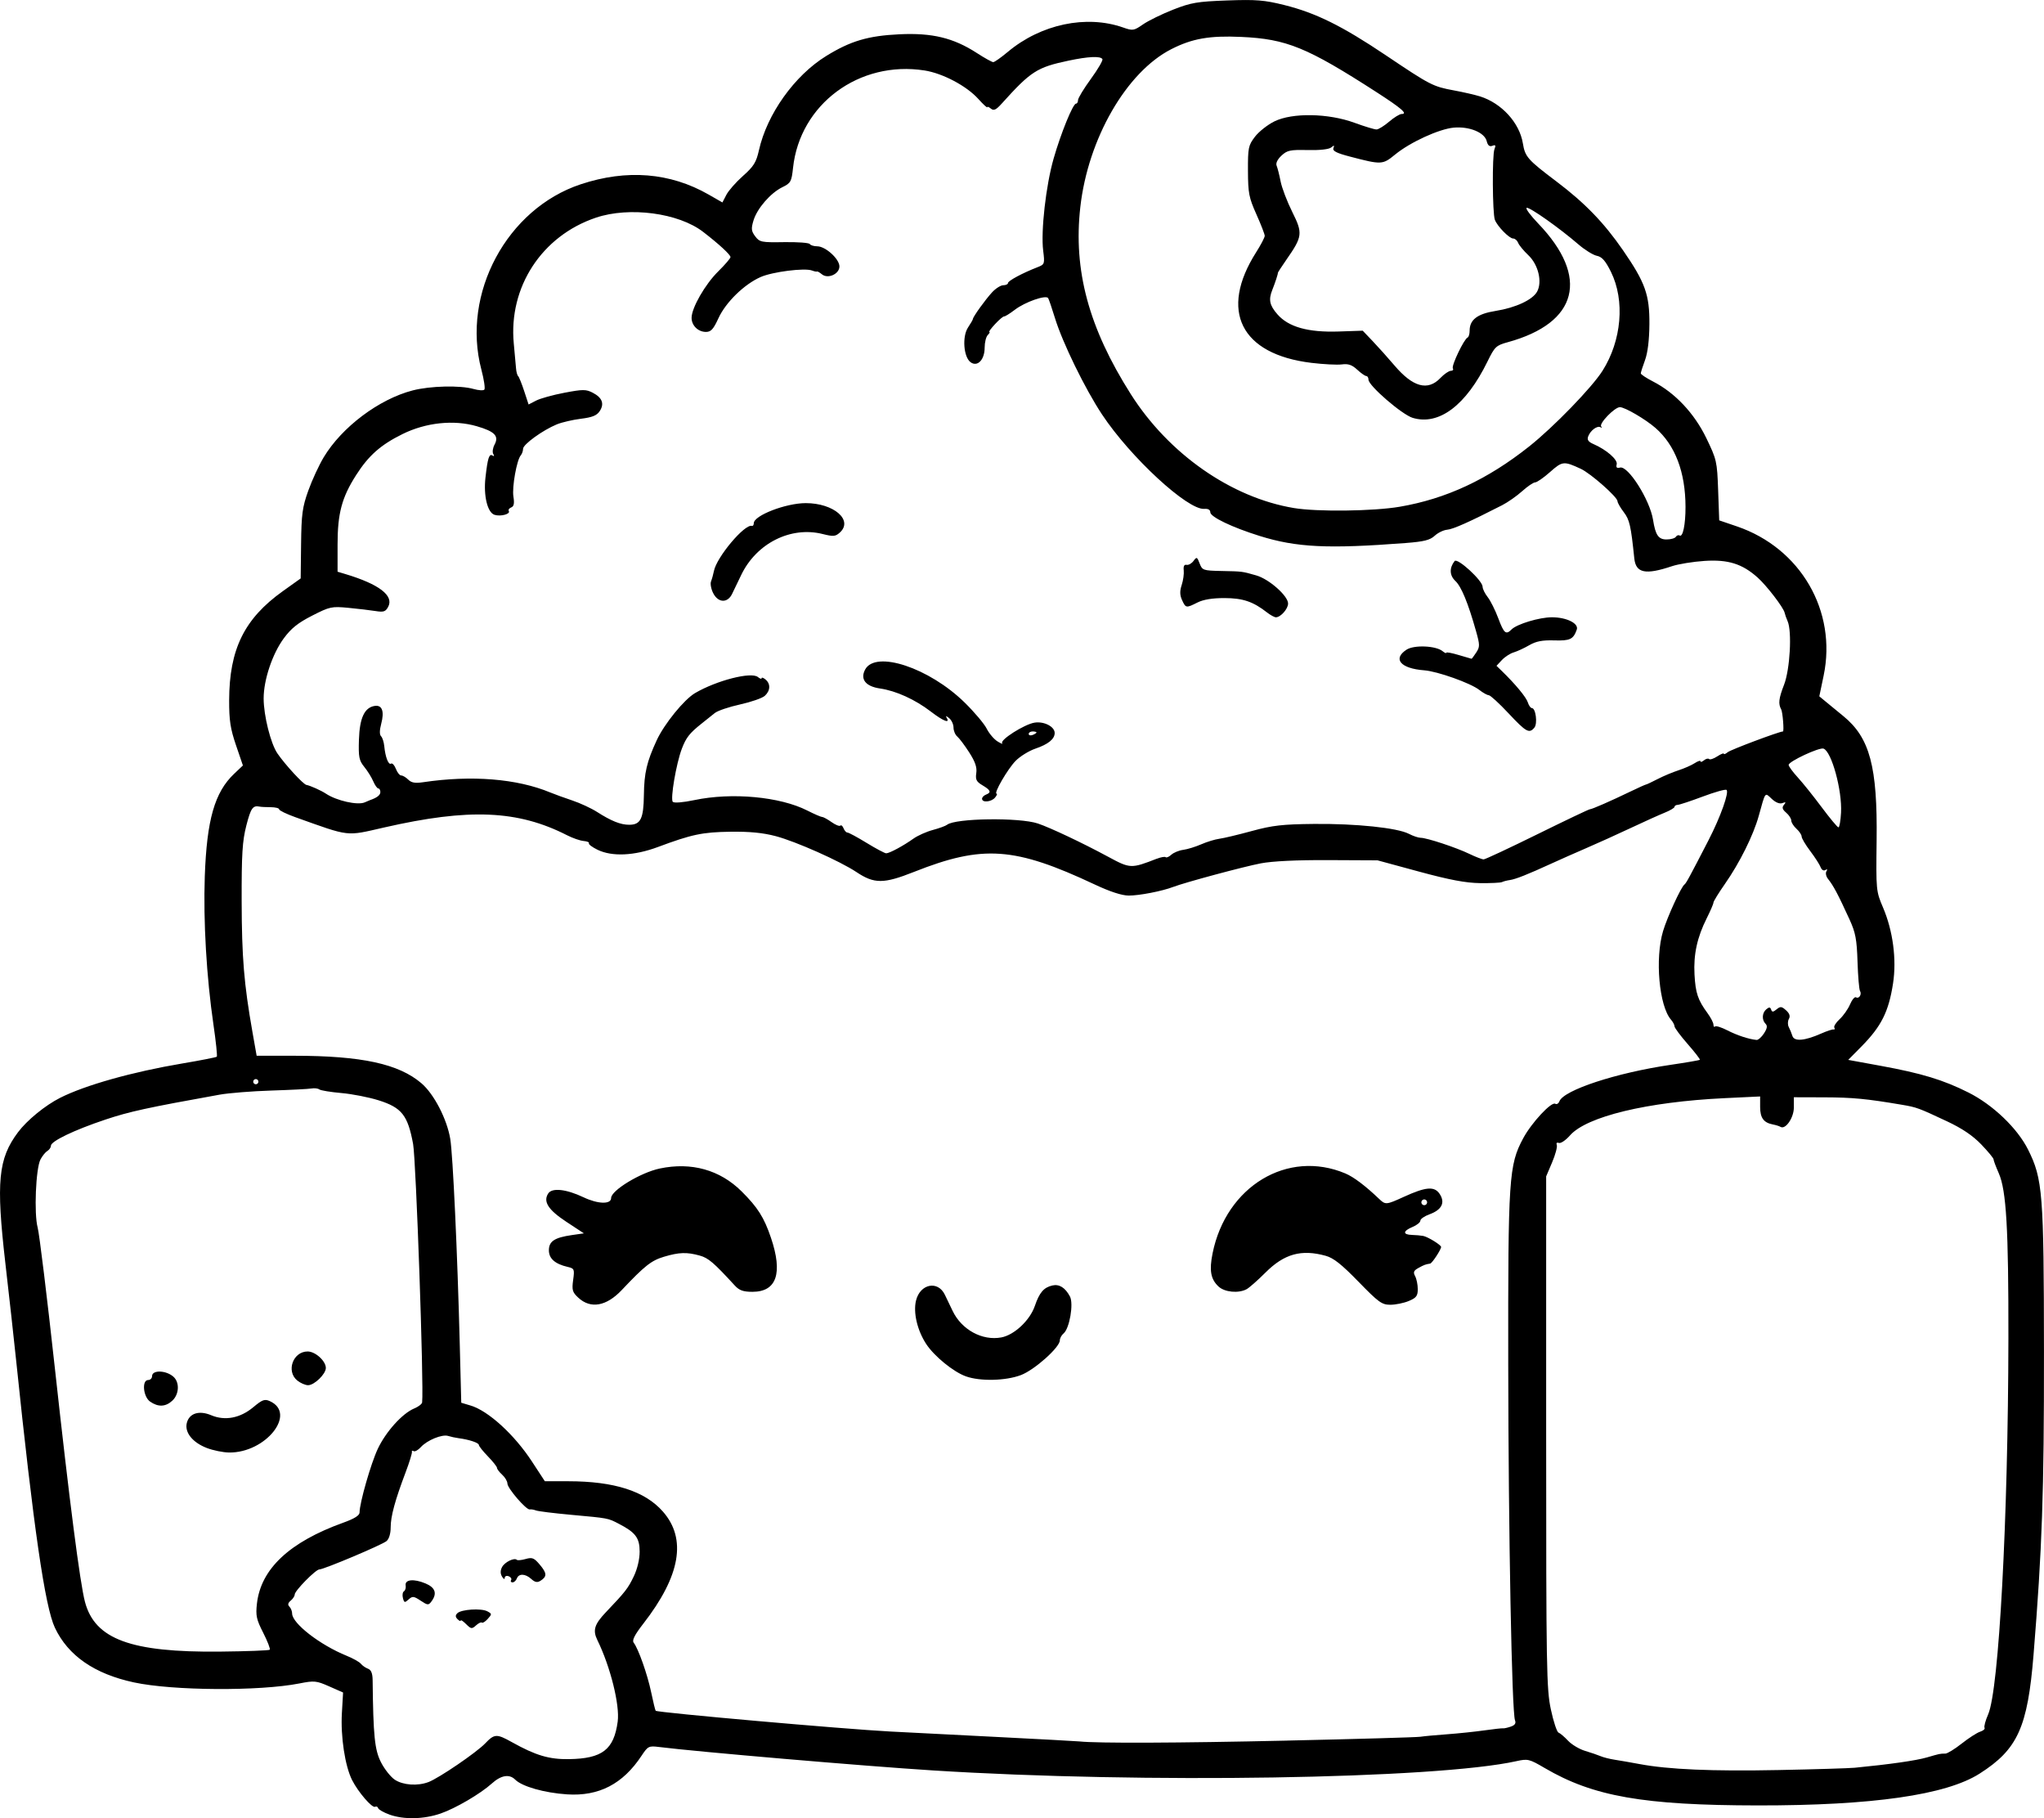 <?xml version="1.0" encoding="UTF-8" standalone="no"?>
<!-- Created with Inkscape (http://www.inkscape.org/) -->

<svg
   width="208.513mm"
   height="185.426mm"
   viewBox="0 0 208.513 185.426"
   version="1.1"
   id="svg5"
   xml:space="preserve"
   xmlns="http://www.w3.org/2000/svg"
   xmlns:svg="http://www.w3.org/2000/svg"><defs
     id="defs2" /><g
     id="layer1"
     transform="translate(6.692,-77.797)"><path
       style="fill:#000000;stroke-width:0.265"
       d="m 33.033,262.855 c -0.58,-0.207 -1.097,-0.5 -1.147,-0.651 -0.051,-0.152 -0.189,-0.216 -0.307,-0.143 -0.288,0.178 -1.729,-1.488 -2.351,-2.717 -0.724,-1.431 -1.183,-4.439 -1.043,-6.843 l 0.121,-2.093 -1.411,-0.623 c -1.316,-0.581 -1.521,-0.601 -3.05,-0.3 -4.076,0.802 -12.913,0.745 -16.876,-0.108 -4.028,-0.867 -6.712,-2.724 -8.06,-5.574 -1.014,-2.143 -2.182,-10.206 -3.967,-27.38 -0.219,-2.11 -0.708,-6.515 -1.086,-9.79 -0.959,-8.312 -0.733,-10.666 1.287,-13.361 0.917,-1.224 2.764,-2.735 4.286,-3.506 2.56,-1.297 7.375,-2.651 12.484,-3.512 1.865,-0.314 3.445,-0.624 3.511,-0.689 0.066,-0.065 -0.087,-1.537 -0.341,-3.271 -0.709,-4.853 -1.043,-10.563 -0.884,-15.111 0.202,-5.78 1.006,-8.589 2.997,-10.474 l 0.892,-0.845 -0.705,-2.065 c -0.573,-1.678 -0.704,-2.537 -0.699,-4.579 0.014,-5.208 1.547,-8.327 5.472,-11.129 l 1.825,-1.303 0.041,-3.507 c 0.036,-3.053 0.131,-3.759 0.736,-5.448 0.382,-1.067 1.09,-2.598 1.573,-3.402 1.851,-3.079 5.635,-5.923 9.07,-6.815 1.789,-0.465 4.859,-0.538 6.219,-0.148 0.502,0.144 0.996,0.174 1.098,0.066 0.101,-0.108 -0.036,-1.029 -0.305,-2.048 -2.043,-7.741 2.608,-16.404 10.146,-18.898 4.69,-1.552 9.111,-1.195 13.037,1.051 l 1.407,0.805 0.403,-0.779 c 0.222,-0.429 0.986,-1.297 1.699,-1.93 1.089,-0.967 1.349,-1.384 1.622,-2.606 0.827,-3.7 3.628,-7.625 6.867,-9.624 2.479,-1.53 4.263,-2.059 7.469,-2.212 3.331,-0.16 5.506,0.365 7.886,1.905 0.795,0.515 1.553,0.936 1.683,0.936 0.13,0 0.8,-0.472 1.489,-1.049 3.373,-2.824 8.005,-3.801 11.765,-2.482 0.982,0.345 1.091,0.328 2.025,-0.32 0.543,-0.376 1.922,-1.051 3.063,-1.5 1.84,-0.722 2.467,-0.829 5.52,-0.94 2.955,-0.107 3.783,-0.041 5.821,0.466 3.216,0.8 5.902,2.128 10.362,5.124 4.56,3.063 4.803,3.188 6.963,3.587 0.946,0.174 2.137,0.448 2.646,0.607 2.2,0.688 4.029,2.689 4.372,4.782 0.227,1.386 0.476,1.669 3.433,3.901 2.893,2.184 4.847,4.203 6.781,7.006 2.27,3.29 2.718,4.545 2.695,7.541 -0.013,1.622 -0.172,2.924 -0.448,3.671 -0.236,0.637 -0.429,1.243 -0.429,1.347 0,0.104 0.56,0.476 1.244,0.827 2.24,1.147 4.211,3.238 5.436,5.768 1.061,2.192 1.105,2.387 1.21,5.335 l 0.109,3.061 1.805,0.615 c 6.49,2.209 10.225,8.635 8.847,15.221 l -0.441,2.11 0.647,0.535 c 0.356,0.294 1.171,0.964 1.811,1.487 2.695,2.203 3.482,5.148 3.388,12.674 -0.064,5.09 -0.055,5.182 0.654,6.843 1.016,2.381 1.4,5.304 1.019,7.755 -0.447,2.877 -1.194,4.365 -3.217,6.414 l -1.353,1.37 3.279,0.599 c 4.22,0.771 6.419,1.439 8.989,2.73 2.495,1.253 4.987,3.638 6.077,5.815 1.498,2.992 1.611,4.43 1.624,20.596 0.011,14.431 -0.183,20.074 -1.063,30.922 -0.602,7.418 -1.619,9.656 -5.51,12.133 -3.419,2.176 -10.935,3.252 -22.618,3.239 -11.667,-0.014 -16.788,-0.912 -21.737,-3.813 -1.573,-0.922 -1.727,-0.96 -2.877,-0.704 -8.209,1.826 -38.121,2.301 -59.555,0.946 -7.003,-0.443 -23.994,-1.897 -27.938,-2.391 -1.024,-0.128 -1.12,-0.079 -1.767,0.898 -1.908,2.884 -4.352,4.149 -7.602,3.935 -2.31,-0.152 -4.581,-0.798 -5.287,-1.503 -0.596,-0.596 -1.44,-0.455 -2.386,0.399 -1.159,1.046 -3.697,2.532 -5.221,3.057 -1.729,0.595 -3.744,0.637 -5.226,0.109 z m 3.984,-3.312 c 1.071,-0.407 4.899,-3.016 5.785,-3.943 0.945,-0.988 1.17,-0.998 2.733,-0.125 2.416,1.349 3.791,1.758 5.808,1.728 3.402,-0.051 4.589,-0.962 4.977,-3.824 0.23,-1.695 -0.747,-5.614 -2.075,-8.322 -0.488,-0.996 -0.3,-1.607 0.872,-2.837 1.993,-2.091 2.262,-2.438 2.848,-3.664 0.362,-0.756 0.595,-1.743 0.595,-2.514 0,-1.399 -0.417,-1.958 -2.117,-2.838 -1.138,-0.589 -1.021,-0.567 -4.895,-0.921 -1.746,-0.159 -3.354,-0.359 -3.572,-0.444 -0.218,-0.085 -0.5,-0.13 -0.626,-0.102 -0.346,0.079 -2.276,-2.155 -2.28,-2.639 -0.002,-0.232 -0.242,-0.638 -0.533,-0.901 -0.291,-0.263 -0.529,-0.577 -0.529,-0.698 0,-0.12 -0.417,-0.648 -0.926,-1.172 -0.509,-0.524 -0.926,-1.05 -0.926,-1.167 0,-0.218 -0.983,-0.547 -2.049,-0.686 -0.327,-0.043 -0.814,-0.147 -1.082,-0.232 -0.616,-0.196 -2.15,0.435 -2.796,1.149 -0.271,0.3 -0.599,0.479 -0.729,0.399 -0.13,-0.08 -0.207,-0.048 -0.171,0.072 0.035,0.12 -0.251,1.052 -0.636,2.07 -1.091,2.885 -1.532,4.507 -1.532,5.64 0,0.633 -0.166,1.18 -0.424,1.394 -0.471,0.391 -6.393,2.888 -6.849,2.888 -0.373,0 -2.516,2.178 -2.516,2.557 0,0.159 -0.184,0.441 -0.408,0.627 -0.283,0.235 -0.324,0.423 -0.132,0.614 0.152,0.152 0.276,0.467 0.276,0.7 0,1.003 2.841,3.205 5.556,4.306 0.655,0.266 1.31,0.633 1.455,0.816 0.146,0.183 0.473,0.411 0.728,0.507 0.326,0.122 0.466,0.471 0.474,1.174 0.063,5.677 0.208,7.103 0.851,8.366 0.358,0.704 0.996,1.507 1.416,1.784 0.842,0.555 2.322,0.657 3.429,0.236 z m 3.839,-16.111 c -0.303,-0.303 -0.551,-0.467 -0.551,-0.365 0,0.102 -0.143,0.042 -0.318,-0.132 -0.233,-0.233 -0.239,-0.396 -0.023,-0.612 0.398,-0.398 2.438,-0.528 3.059,-0.196 0.477,0.255 0.478,0.292 0.039,0.777 -0.254,0.28 -0.522,0.449 -0.596,0.375 -0.074,-0.074 -0.343,0.054 -0.597,0.284 -0.425,0.384 -0.508,0.373 -1.014,-0.132 z m -4.642,-2.394 c -0.701,-0.462 -0.831,-0.475 -1.223,-0.12 -0.394,0.357 -0.453,0.342 -0.58,-0.142 -0.078,-0.297 -0.03,-0.608 0.106,-0.692 0.136,-0.084 0.214,-0.352 0.174,-0.596 -0.1,-0.607 0.83,-0.702 2.016,-0.207 1.011,0.422 1.216,1.027 0.622,1.829 -0.308,0.416 -0.384,0.411 -1.115,-0.071 z m 9.234,-2.098 c 0.081,-0.13 -0.032,-0.305 -0.249,-0.389 -0.217,-0.083 -0.399,-0.007 -0.403,0.171 -0.004,0.177 -0.129,0.116 -0.276,-0.137 -0.182,-0.312 -0.179,-0.625 0.008,-0.974 0.273,-0.51 1.252,-0.986 1.507,-0.731 0.073,0.073 0.478,0.033 0.9,-0.088 0.665,-0.191 0.858,-0.113 1.446,0.587 0.729,0.866 0.742,1.207 0.061,1.636 -0.32,0.202 -0.561,0.156 -0.931,-0.18 -0.616,-0.558 -1.277,-0.582 -1.479,-0.055 -0.084,0.218 -0.282,0.397 -0.441,0.397 -0.159,0 -0.223,-0.107 -0.142,-0.237 z M 182.52,258.081 c 3.544,-0.344 6.246,-0.73 7.346,-1.049 1.368,-0.397 1.344,-0.392 1.891,-0.392 0.205,0 0.956,-0.461 1.669,-1.024 0.713,-0.563 1.559,-1.108 1.88,-1.21 0.321,-0.102 0.523,-0.283 0.45,-0.402 -0.074,-0.119 0.093,-0.736 0.37,-1.37 1.099,-2.514 2.037,-19.926 2.064,-38.327 0.017,-11.19 -0.212,-15.116 -0.983,-16.857 -0.292,-0.661 -0.531,-1.298 -0.531,-1.417 0,-0.118 -0.566,-0.803 -1.257,-1.522 -0.869,-0.903 -1.951,-1.633 -3.506,-2.362 -2.917,-1.369 -3.068,-1.424 -4.63,-1.689 -3.567,-0.605 -5.005,-0.742 -7.871,-0.75 l -3.109,-0.009 v 1.048 c 0,1.048 -0.855,2.284 -1.362,1.971 -0.123,-0.076 -0.474,-0.186 -0.781,-0.245 -0.94,-0.181 -1.297,-0.673 -1.297,-1.788 v -1.067 l -3.638,0.174 c -7.883,0.378 -14.065,1.869 -15.762,3.802 -0.432,0.493 -0.941,0.836 -1.131,0.763 -0.203,-0.078 -0.291,0.008 -0.213,0.21 0.072,0.188 -0.142,0.986 -0.476,1.772 l -0.608,1.43 v 26.061 c 0,24.222 0.034,26.22 0.482,28.31 0.265,1.237 0.615,2.296 0.778,2.354 0.163,0.058 0.6,0.43 0.973,0.827 0.372,0.397 1.153,0.864 1.736,1.038 0.582,0.174 1.296,0.417 1.587,0.541 0.291,0.124 0.946,0.289 1.455,0.366 0.509,0.078 1.64,0.275 2.514,0.438 2.96,0.554 7.388,0.745 14.155,0.611 3.711,-0.073 7.223,-0.18 7.805,-0.236 z m -57.944,-2.769 c 7.131,-0.158 13.262,-0.334 13.626,-0.391 0.364,-0.057 1.59,-0.171 2.725,-0.253 1.135,-0.083 2.85,-0.262 3.812,-0.398 0.962,-0.136 1.819,-0.23 1.905,-0.209 0.086,0.021 0.433,-0.056 0.771,-0.17 0.432,-0.147 0.564,-0.339 0.443,-0.648 -0.325,-0.833 -0.671,-19.01 -0.691,-36.29 -0.022,-19.06 0.063,-20.34 1.527,-23.069 0.849,-1.582 2.877,-3.761 3.272,-3.517 0.144,0.089 0.331,-0.022 0.417,-0.246 0.442,-1.152 5.797,-2.91 11.341,-3.725 1.596,-0.234 2.941,-0.466 2.99,-0.515 0.049,-0.049 -0.513,-0.775 -1.248,-1.615 -0.735,-0.84 -1.336,-1.648 -1.336,-1.796 0,-0.148 -0.163,-0.457 -0.363,-0.686 -1.208,-1.391 -1.642,-6.225 -0.809,-9.017 0.429,-1.437 1.829,-4.49 2.181,-4.757 0.18,-0.136 0.47,-0.669 2.45,-4.503 1.231,-2.384 2.151,-4.963 1.839,-5.155 -0.124,-0.077 -1.218,0.233 -2.431,0.688 -1.213,0.455 -2.354,0.833 -2.536,0.84 -0.182,0.007 -0.331,0.099 -0.331,0.204 0,0.105 -0.446,0.371 -0.992,0.591 -0.546,0.22 -2.123,0.931 -3.506,1.581 -1.382,0.65 -3.407,1.566 -4.498,2.035 -1.091,0.47 -2.699,1.182 -3.572,1.582 -2.399,1.101 -3.648,1.596 -4.233,1.677 -0.291,0.041 -0.648,0.133 -0.794,0.206 -0.146,0.073 -1.158,0.121 -2.249,0.107 -1.456,-0.018 -3.111,-0.331 -6.218,-1.174 l -4.233,-1.149 -5.027,-0.024 c -3.207,-0.015 -5.698,0.105 -6.879,0.331 -1.774,0.34 -7.74,1.945 -8.947,2.407 -1.122,0.43 -3.473,0.886 -4.533,0.879 -0.699,-0.004 -1.903,-0.397 -3.454,-1.125 -8.186,-3.846 -11.425,-4.073 -18.444,-1.29 -3.101,1.229 -4.052,1.232 -5.874,0.018 -1.676,-1.116 -6.172,-3.118 -8.226,-3.661 -1.31,-0.347 -2.665,-0.479 -4.63,-0.452 -2.859,0.039 -3.939,0.267 -7.408,1.561 -2.403,0.896 -4.668,0.998 -6.149,0.277 -0.544,-0.265 -0.94,-0.563 -0.879,-0.661 0.061,-0.099 -0.181,-0.204 -0.537,-0.233 -0.356,-0.029 -1.116,-0.292 -1.688,-0.584 -5.023,-2.562 -9.989,-2.774 -18.66,-0.795 -3.961,0.904 -3.416,0.967 -9.062,-1.048 -0.909,-0.325 -1.654,-0.686 -1.654,-0.804 0,-0.118 -0.387,-0.215 -0.86,-0.216 -0.473,-0.001 -0.979,-0.027 -1.124,-0.058 -0.698,-0.147 -0.904,0.145 -1.361,1.925 -0.409,1.594 -0.489,2.901 -0.478,7.739 0.013,5.716 0.236,8.418 1.096,13.295 l 0.432,2.447 3.86,0.002 c 6.854,0.004 10.635,0.824 12.956,2.81 1.274,1.09 2.594,3.636 2.934,5.66 0.268,1.593 0.731,11.582 0.97,20.93 l 0.153,5.986 0.964,0.29 c 1.804,0.542 4.452,2.96 6.247,5.705 l 1.315,2.01 2.389,0.002 c 4.688,0.003 7.817,1.004 9.65,3.086 2.454,2.787 1.798,6.559 -1.989,11.435 -0.891,1.147 -1.172,1.701 -0.987,1.942 0.485,0.632 1.407,3.243 1.785,5.06 0.208,0.997 0.415,1.845 0.461,1.885 0.218,0.189 19.232,1.87 23.896,2.114 1.455,0.076 6.277,0.322 10.716,0.547 4.438,0.225 8.308,0.434 8.599,0.465 1.882,0.198 9.971,0.167 21.167,-0.082 z M 91.832,218.161 c -1.261,-0.45 -3.22,-2.047 -4.038,-3.292 -0.915,-1.392 -1.342,-3.222 -1.039,-4.443 0.423,-1.7 2.225,-2.062 2.937,-0.59 0.169,0.349 0.526,1.092 0.794,1.652 0.921,1.926 3.027,3.071 4.975,2.705 1.32,-0.248 2.916,-1.748 3.414,-3.211 0.466,-1.367 0.91,-1.884 1.789,-2.086 0.703,-0.161 1.309,0.219 1.791,1.123 0.393,0.737 -0.043,3.266 -0.649,3.77 -0.21,0.175 -0.382,0.491 -0.382,0.704 0,0.712 -2.578,3.014 -3.966,3.541 -1.559,0.592 -4.159,0.652 -5.626,0.128 z m -39.53,-8.019 c -0.603,-0.558 -0.666,-0.778 -0.526,-1.804 0.152,-1.109 0.123,-1.177 -0.562,-1.336 -1.287,-0.298 -1.913,-0.851 -1.913,-1.689 0,-0.922 0.57,-1.3 2.347,-1.556 l 1.225,-0.176 -1.797,-1.183 c -1.844,-1.214 -2.382,-2.056 -1.843,-2.884 0.393,-0.605 1.834,-0.449 3.605,0.39 1.48,0.701 2.813,0.735 2.813,0.072 0,-0.774 3.006,-2.596 4.963,-3.008 3.222,-0.678 6.136,0.136 8.347,2.332 1.643,1.631 2.293,2.658 2.995,4.734 1.225,3.621 0.579,5.509 -1.885,5.509 -0.945,0 -1.345,-0.141 -1.799,-0.635 -2.158,-2.351 -2.703,-2.817 -3.58,-3.06 -1.321,-0.367 -2.099,-0.342 -3.642,0.116 -1.294,0.384 -1.969,0.916 -4.313,3.397 -1.57,1.662 -3.179,1.946 -4.436,0.781 z m 79.587,-1.629 c -1.724,-1.774 -2.547,-2.425 -3.345,-2.644 -2.489,-0.686 -4.23,-0.2 -6.144,1.713 -0.787,0.787 -1.654,1.55 -1.926,1.696 -0.827,0.442 -2.235,0.308 -2.858,-0.272 -0.801,-0.747 -0.962,-1.634 -0.612,-3.378 1.376,-6.853 7.664,-10.638 13.549,-8.156 0.851,0.359 2.043,1.259 3.459,2.611 0.626,0.598 0.72,0.59 2.491,-0.22 2.278,-1.042 3.138,-1.11 3.675,-0.291 0.578,0.881 0.205,1.614 -1.051,2.069 -0.509,0.184 -0.926,0.475 -0.926,0.646 0,0.171 -0.357,0.46 -0.794,0.64 -0.992,0.411 -1.022,0.787 -0.066,0.814 0.4,0.011 0.921,0.058 1.157,0.104 0.475,0.093 1.82,0.922 1.82,1.122 0,0.269 -0.918,1.666 -1.115,1.697 -0.479,0.076 -0.633,0.134 -1.203,0.45 -0.482,0.268 -0.547,0.43 -0.331,0.833 0.147,0.275 0.268,0.872 0.268,1.325 0,0.691 -0.149,0.887 -0.918,1.208 -0.505,0.211 -1.351,0.383 -1.881,0.383 -0.864,0 -1.198,-0.242 -3.25,-2.353 z m 6.96,-8.253 c -0.085,-0.138 -0.268,-0.181 -0.406,-0.096 -0.138,0.085 -0.181,0.268 -0.096,0.406 0.085,0.138 0.268,0.181 0.406,0.096 0.138,-0.085 0.181,-0.268 0.096,-0.406 z M 20.825,246.046 c 0.078,-0.078 -0.22,-0.852 -0.662,-1.72 -0.7,-1.373 -0.783,-1.76 -0.644,-2.987 0.4,-3.542 3.325,-6.28 8.815,-8.254 1.134,-0.408 1.654,-0.734 1.654,-1.038 0,-0.969 1.156,-5 1.863,-6.497 0.827,-1.751 2.505,-3.609 3.709,-4.108 0.428,-0.177 0.793,-0.457 0.811,-0.621 0.186,-1.683 -0.62,-24.732 -0.922,-26.36 -0.542,-2.927 -1.16,-3.707 -3.524,-4.45 -0.993,-0.312 -2.698,-0.645 -3.79,-0.74 -1.091,-0.096 -2.103,-0.261 -2.249,-0.368 -0.146,-0.107 -0.503,-0.15 -0.794,-0.097 -0.291,0.054 -2.137,0.149 -4.101,0.211 -1.965,0.062 -4.346,0.252 -5.292,0.422 -7.358,1.322 -9.196,1.723 -11.642,2.541 -3.179,1.063 -5.555,2.203 -5.556,2.667 -2.6e-4,0.175 -0.162,0.413 -0.359,0.529 -0.197,0.116 -0.514,0.508 -0.705,0.87 -0.479,0.91 -0.67,5.54 -0.287,6.945 0.169,0.62 0.96,7.081 1.757,14.357 1.476,13.467 2.563,21.909 3.067,23.812 1.01,3.818 4.675,5.169 13.769,5.077 2.717,-0.028 5.003,-0.114 5.081,-0.192 z m -6.421,-20.576 c -1.457,-0.562 -2.28,-1.592 -2.039,-2.552 0.249,-0.99 1.252,-1.308 2.487,-0.788 1.408,0.593 2.957,0.298 4.292,-0.817 0.926,-0.774 1.164,-0.86 1.697,-0.617 2.773,1.263 -0.428,5.286 -4.167,5.237 -0.609,-0.008 -1.631,-0.216 -2.271,-0.463 z m -5.782,-4.728 c -0.712,-0.497 -0.866,-2.203 -0.198,-2.203 0.218,0 0.397,-0.179 0.397,-0.397 0,-0.649 1.432,-0.606 2.183,0.065 0.641,0.574 0.584,1.786 -0.116,2.438 -0.684,0.637 -1.444,0.67 -2.265,0.097 z M 23.634,218.589 c -1.161,-0.94 -0.44,-2.961 1.057,-2.961 0.787,0 1.857,0.97 1.857,1.683 0,0.617 -1.175,1.757 -1.811,1.757 -0.282,0 -0.778,-0.216 -1.103,-0.479 z m -3.965,-30.477 c 0,-0.146 -0.119,-0.265 -0.265,-0.265 -0.146,0 -0.265,0.119 -0.265,0.265 0,0.146 0.119,0.265 0.265,0.265 0.146,0 0.265,-0.119 0.265,-0.265 z m 153.585,-4.923 c 0.327,-0.499 0.372,-0.77 0.163,-0.979 -0.401,-0.401 -0.362,-1.117 0.082,-1.485 0.285,-0.237 0.398,-0.229 0.486,0.034 0.092,0.274 0.203,0.269 0.56,-0.025 0.384,-0.317 0.516,-0.303 0.963,0.101 0.357,0.324 0.447,0.596 0.288,0.879 -0.126,0.226 -0.132,0.597 -0.013,0.825 0.119,0.228 0.287,0.638 0.373,0.911 0.185,0.589 1.256,0.498 2.94,-0.248 0.574,-0.254 1.142,-0.441 1.261,-0.415 0.12,0.026 0.153,-0.057 0.074,-0.185 -0.079,-0.128 0.166,-0.518 0.544,-0.866 0.378,-0.349 0.854,-1.026 1.058,-1.504 0.204,-0.479 0.478,-0.804 0.609,-0.723 0.309,0.191 0.62,-0.311 0.407,-0.656 -0.09,-0.146 -0.203,-1.486 -0.251,-2.978 -0.073,-2.281 -0.203,-2.965 -0.813,-4.299 -1.191,-2.601 -1.637,-3.442 -2.202,-4.149 -0.196,-0.245 -0.267,-0.591 -0.158,-0.768 0.127,-0.206 0.088,-0.254 -0.108,-0.132 -0.178,0.11 -0.382,-0.012 -0.485,-0.29 -0.098,-0.264 -0.573,-1.003 -1.056,-1.642 -0.483,-0.639 -0.879,-1.306 -0.879,-1.48 0,-0.175 -0.238,-0.533 -0.529,-0.797 -0.291,-0.263 -0.529,-0.64 -0.529,-0.837 0,-0.197 -0.234,-0.559 -0.52,-0.803 -0.393,-0.336 -0.448,-0.531 -0.227,-0.797 0.229,-0.276 0.195,-0.315 -0.155,-0.181 -0.281,0.108 -0.686,-0.052 -1.089,-0.43 -0.716,-0.673 -0.626,-0.791 -1.323,1.726 -0.551,1.988 -1.943,4.79 -3.459,6.958 -0.641,0.916 -1.165,1.77 -1.165,1.896 0,0.127 -0.305,0.837 -0.678,1.579 -0.985,1.96 -1.365,3.706 -1.254,5.753 0.103,1.893 0.34,2.596 1.331,3.947 0.33,0.45 0.601,0.976 0.601,1.169 0,0.192 0.074,0.276 0.165,0.185 0.091,-0.091 0.656,0.087 1.257,0.396 0.993,0.511 2.201,0.906 2.98,0.977 0.165,0.015 0.504,-0.283 0.752,-0.663 z m -61.936,-17.813 c 0.42,-0.164 0.827,-0.235 0.905,-0.157 0.077,0.077 0.336,-0.037 0.576,-0.254 0.24,-0.217 0.785,-0.44 1.212,-0.496 0.427,-0.056 1.253,-0.31 1.835,-0.564 0.582,-0.254 1.416,-0.509 1.852,-0.566 0.437,-0.057 1.925,-0.412 3.307,-0.789 2.112,-0.576 3.127,-0.691 6.35,-0.724 4.269,-0.043 8.507,0.399 9.681,1.011 0.424,0.221 0.963,0.402 1.199,0.403 0.63,0.002 3.626,0.992 4.972,1.643 0.642,0.31 1.297,0.561 1.455,0.558 0.159,-0.003 2.619,-1.154 5.469,-2.558 2.849,-1.404 5.261,-2.552 5.361,-2.552 0.212,0 2.083,-0.818 4.144,-1.811 0.8,-0.386 1.515,-0.707 1.587,-0.714 0.073,-0.007 0.609,-0.259 1.191,-0.56 0.582,-0.301 1.535,-0.701 2.117,-0.888 0.582,-0.187 1.326,-0.515 1.654,-0.728 0.327,-0.213 0.595,-0.299 0.595,-0.192 0,0.107 0.16,0.062 0.355,-0.1 0.195,-0.162 0.43,-0.22 0.521,-0.129 0.091,0.091 0.467,-0.032 0.836,-0.273 0.368,-0.241 0.67,-0.362 0.67,-0.268 0,0.094 0.18,0.021 0.401,-0.162 0.304,-0.252 5.224,-2.098 5.627,-2.111 0.13,-0.004 -0.025,-1.976 -0.178,-2.251 -0.315,-0.57 -0.252,-1.114 0.292,-2.514 0.605,-1.555 0.822,-5.444 0.362,-6.482 -0.129,-0.291 -0.265,-0.677 -0.303,-0.858 -0.109,-0.525 -1.837,-2.775 -2.765,-3.601 -1.568,-1.396 -3.003,-1.844 -5.404,-1.687 -1.173,0.077 -2.669,0.32 -3.324,0.539 -2.709,0.909 -3.688,0.707 -3.843,-0.795 -0.346,-3.345 -0.482,-3.94 -1.076,-4.719 -0.35,-0.459 -0.637,-0.961 -0.637,-1.114 0,-0.422 -2.739,-2.838 -3.746,-3.304 -1.734,-0.803 -1.878,-0.787 -3.135,0.328 -0.654,0.58 -1.337,1.056 -1.519,1.056 -0.181,2e-4 -0.777,0.403 -1.323,0.895 -0.546,0.492 -1.469,1.138 -2.051,1.436 -3.316,1.696 -4.999,2.447 -5.597,2.496 -0.37,0.031 -0.945,0.308 -1.277,0.616 -0.479,0.444 -1.09,0.597 -2.951,0.74 -7.943,0.61 -11.144,0.455 -14.914,-0.722 -2.806,-0.876 -5.027,-1.941 -5.027,-2.412 0,-0.253 -0.221,-0.379 -0.607,-0.347 -1.691,0.14 -7.545,-5.263 -10.443,-9.637 -1.734,-2.618 -4.027,-7.313 -4.796,-9.822 -0.305,-0.995 -0.618,-1.911 -0.695,-2.036 -0.219,-0.354 -2.352,0.391 -3.393,1.185 -0.516,0.393 -1.01,0.701 -1.099,0.682 -0.089,-0.018 -0.501,0.33 -0.915,0.774 -0.415,0.444 -0.682,0.807 -0.595,0.807 0.087,0 0.016,0.143 -0.158,0.318 -0.175,0.175 -0.318,0.751 -0.318,1.282 0,1.242 -0.733,2.004 -1.434,1.491 -0.72,-0.527 -0.874,-2.629 -0.26,-3.548 0.269,-0.403 0.493,-0.792 0.497,-0.865 0.013,-0.228 1.252,-1.952 1.951,-2.712 0.368,-0.4 0.884,-0.728 1.148,-0.728 0.264,0 0.48,-0.103 0.48,-0.228 0,-0.222 1.484,-1.017 3.006,-1.609 0.736,-0.287 0.752,-0.334 0.582,-1.698 -0.247,-1.979 0.28,-6.636 1.061,-9.365 0.74,-2.588 1.975,-5.62 2.289,-5.62 0.113,0 0.206,-0.163 0.206,-0.363 0,-0.199 0.59,-1.172 1.311,-2.161 0.721,-0.989 1.25,-1.898 1.175,-2.019 -0.201,-0.326 -1.429,-0.269 -3.461,0.161 -3.209,0.678 -3.837,1.081 -6.791,4.359 -0.599,0.665 -0.83,0.774 -1.124,0.53 -0.204,-0.169 -0.37,-0.233 -0.37,-0.142 0,0.091 -0.415,-0.293 -0.921,-0.854 -1.193,-1.32 -3.616,-2.602 -5.47,-2.893 -6.665,-1.045 -12.723,3.436 -13.421,9.926 -0.152,1.416 -0.23,1.557 -1.09,1.979 -1.212,0.594 -2.579,2.172 -2.948,3.403 -0.249,0.832 -0.222,1.077 0.181,1.611 0.445,0.59 0.63,0.627 2.948,0.589 1.36,-0.022 2.538,0.065 2.617,0.192 0.079,0.128 0.422,0.233 0.762,0.233 0.839,0 2.261,1.289 2.261,2.05 0,0.782 -1.18,1.309 -1.793,0.8 -0.223,-0.185 -0.445,-0.31 -0.494,-0.278 -0.049,0.032 -0.278,-0.014 -0.51,-0.103 -0.749,-0.287 -4.032,0.129 -5.245,0.666 -1.679,0.743 -3.559,2.58 -4.302,4.205 -0.51,1.115 -0.762,1.391 -1.271,1.391 -0.802,0 -1.466,-0.651 -1.466,-1.437 0,-1.01 1.38,-3.417 2.712,-4.73 0.691,-0.681 1.257,-1.339 1.257,-1.462 0,-0.245 -1.16,-1.315 -2.789,-2.572 -2.509,-1.936 -7.526,-2.601 -10.942,-1.45 -5.518,1.859 -8.925,7.081 -8.376,12.841 0.097,1.019 0.2,2.15 0.228,2.514 0.028,0.364 0.123,0.721 0.211,0.794 0.088,0.073 0.365,0.756 0.615,1.518 l 0.456,1.385 0.77,-0.398 c 0.423,-0.219 1.722,-0.579 2.886,-0.799 1.881,-0.357 2.201,-0.357 2.882,-0.005 0.974,0.504 1.212,1.124 0.719,1.876 -0.295,0.451 -0.754,0.637 -1.924,0.782 -0.845,0.105 -1.953,0.364 -2.463,0.575 -1.447,0.601 -3.425,2.034 -3.433,2.487 -0.004,0.226 -0.107,0.523 -0.229,0.661 -0.414,0.468 -0.913,3.251 -0.756,4.215 0.113,0.699 0.052,0.999 -0.225,1.105 -0.21,0.08 -0.32,0.244 -0.246,0.364 0.193,0.312 -0.834,0.587 -1.455,0.39 -0.72,-0.229 -1.137,-1.938 -0.926,-3.795 0.227,-2.003 0.375,-2.467 0.716,-2.256 0.178,0.11 0.209,0.052 0.082,-0.154 -0.112,-0.182 -0.053,-0.613 0.131,-0.958 0.469,-0.876 0.02,-1.339 -1.816,-1.873 -2.34,-0.68 -5.189,-0.379 -7.576,0.8 -2.228,1.101 -3.454,2.185 -4.732,4.184 -1.459,2.281 -1.892,3.901 -1.892,7.084 v 2.77 l 0.794,0.238 c 3.44,1.032 4.977,2.207 4.369,3.342 -0.266,0.497 -0.466,0.564 -1.284,0.432 -0.533,-0.086 -1.78,-0.233 -2.771,-0.328 -1.713,-0.163 -1.897,-0.123 -3.704,0.798 -1.446,0.737 -2.14,1.293 -2.894,2.318 -1.165,1.585 -2.051,4.23 -2.051,6.123 0,1.744 0.716,4.603 1.406,5.611 0.775,1.133 2.635,3.153 2.954,3.208 0.378,0.065 1.516,0.575 1.99,0.892 1.083,0.724 3.249,1.209 3.965,0.888 0.221,-0.099 0.461,-0.201 0.533,-0.226 0.716,-0.247 1.058,-0.513 1.058,-0.822 0,-0.203 -0.093,-0.369 -0.207,-0.369 -0.114,0 -0.346,-0.327 -0.517,-0.728 -0.171,-0.4 -0.584,-1.064 -0.918,-1.474 -0.531,-0.654 -0.599,-0.999 -0.543,-2.778 0.069,-2.218 0.571,-3.284 1.618,-3.439 0.752,-0.112 0.991,0.561 0.652,1.832 -0.172,0.643 -0.177,1.097 -0.014,1.259 0.14,0.14 0.287,0.592 0.327,1.005 0.109,1.129 0.428,1.953 0.692,1.79 0.129,-0.08 0.351,0.16 0.493,0.532 0.142,0.373 0.388,0.677 0.548,0.677 0.16,0 0.481,0.191 0.715,0.425 0.315,0.315 0.704,0.384 1.502,0.265 4.958,-0.738 9.586,-0.366 12.983,1.043 0.437,0.181 1.449,0.548 2.249,0.816 0.8,0.268 1.931,0.791 2.514,1.163 1.467,0.937 2.41,1.315 3.287,1.315 1.169,0 1.472,-0.61 1.503,-3.03 0.029,-2.266 0.291,-3.382 1.307,-5.586 0.768,-1.664 2.795,-4.159 3.911,-4.812 2.215,-1.297 5.74,-2.197 6.414,-1.637 0.208,0.173 0.378,0.225 0.378,0.117 0,-0.108 0.179,-0.049 0.397,0.132 0.533,0.442 0.501,1.147 -0.075,1.668 -0.259,0.235 -1.395,0.63 -2.522,0.878 -1.128,0.248 -2.285,0.64 -2.572,0.871 -0.287,0.231 -0.896,0.718 -1.354,1.082 -1.222,0.97 -1.582,1.428 -2.011,2.557 -0.579,1.526 -1.196,5.149 -0.923,5.422 0.138,0.138 1.05,0.064 2.196,-0.177 3.825,-0.805 8.733,-0.352 11.521,1.063 0.713,0.362 1.397,0.658 1.521,0.659 0.123,5.3e-4 0.553,0.236 0.956,0.522 0.403,0.287 0.805,0.448 0.895,0.359 0.089,-0.089 0.237,0.033 0.329,0.272 0.092,0.239 0.271,0.435 0.398,0.435 0.127,0 1.01,0.476 1.961,1.058 0.951,0.582 1.847,1.058 1.99,1.058 0.335,0 1.754,-0.764 2.776,-1.494 0.437,-0.312 1.33,-0.711 1.983,-0.886 0.654,-0.175 1.307,-0.414 1.453,-0.531 0.833,-0.672 7.37,-0.763 9.26,-0.129 1.264,0.424 4.561,1.983 7.144,3.378 2.286,1.235 2.357,1.238 4.998,0.209 z m -17.83,-6.112 c 0,-0.15 0.179,-0.341 0.397,-0.425 0.578,-0.222 0.491,-0.455 -0.353,-0.954 -0.62,-0.366 -0.729,-0.582 -0.632,-1.245 0.086,-0.585 -0.109,-1.156 -0.72,-2.107 -0.461,-0.718 -1.01,-1.448 -1.22,-1.623 -0.21,-0.175 -0.382,-0.586 -0.382,-0.914 0,-0.328 -0.201,-0.76 -0.448,-0.96 -0.304,-0.247 -0.384,-0.257 -0.249,-0.032 0.372,0.619 -0.354,0.333 -1.616,-0.636 -1.607,-1.234 -3.557,-2.12 -5.182,-2.355 -1.474,-0.213 -2.049,-0.945 -1.52,-1.934 1.066,-1.991 6.53,-0.18 10.149,3.365 0.987,0.967 1.999,2.165 2.249,2.663 0.25,0.498 0.752,1.088 1.116,1.31 0.364,0.223 0.573,0.303 0.466,0.178 -0.276,-0.32 2.266,-1.937 3.303,-2.1 0.967,-0.152 2.052,0.405 2.052,1.055 0,0.619 -0.655,1.15 -1.969,1.598 -0.651,0.222 -1.557,0.781 -2.012,1.242 -0.81,0.821 -2.278,3.352 -1.943,3.352 0.093,0 0.021,0.179 -0.16,0.397 -0.373,0.45 -1.323,0.539 -1.323,0.124 z m 5.556,-6.767 c 0,-0.057 -0.179,-0.104 -0.397,-0.104 -0.218,0 -0.397,0.115 -0.397,0.256 0,0.141 0.179,0.188 0.397,0.104 0.218,-0.084 0.397,-0.199 0.397,-0.256 z m 48.154,-1.95 c -0.946,-1.011 -1.853,-1.842 -2.015,-1.848 -0.162,-0.006 -0.598,-0.249 -0.968,-0.54 -0.881,-0.693 -4.27,-1.9 -5.616,-2 -2.407,-0.179 -3.252,-1.159 -1.812,-2.102 0.775,-0.508 3.005,-0.413 3.692,0.157 0.203,0.168 0.369,0.238 0.369,0.154 0,-0.084 0.566,0.02 1.257,0.229 0.691,0.21 1.284,0.383 1.317,0.384 0.033,0.002 0.248,-0.284 0.477,-0.634 0.381,-0.581 0.379,-0.772 -0.018,-2.183 -0.808,-2.868 -1.499,-4.547 -2.106,-5.116 -0.6,-0.564 -0.631,-1.324 -0.081,-2.03 0.287,-0.368 2.858,1.99 2.858,2.621 0,0.217 0.233,0.691 0.519,1.054 0.285,0.363 0.77,1.331 1.077,2.152 0.583,1.558 0.781,1.724 1.361,1.143 0.548,-0.548 2.841,-1.238 4.114,-1.238 1.496,0 2.76,0.628 2.535,1.259 -0.354,0.993 -0.679,1.148 -2.308,1.099 -1.203,-0.036 -1.845,0.088 -2.537,0.489 -0.509,0.296 -1.224,0.626 -1.587,0.734 -0.364,0.108 -0.908,0.46 -1.209,0.783 l -0.548,0.587 0.548,0.531 c 1.376,1.335 2.48,2.667 2.648,3.198 0.101,0.319 0.286,0.58 0.41,0.58 0.397,0 0.602,1.582 0.259,1.995 -0.527,0.635 -0.838,0.462 -2.637,-1.46 z m -24.637,-10.288 c -1.425,-1.111 -2.464,-1.462 -4.335,-1.467 -1.229,-0.003 -2.155,0.147 -2.753,0.448 -1.165,0.586 -1.206,0.579 -1.58,-0.242 -0.231,-0.508 -0.241,-0.923 -0.037,-1.541 0.154,-0.465 0.247,-1.135 0.208,-1.488 -0.048,-0.427 0.049,-0.617 0.289,-0.566 0.198,0.042 0.517,-0.137 0.708,-0.397 0.323,-0.44 0.367,-0.422 0.625,0.255 0.266,0.696 0.362,0.729 2.203,0.768 2.208,0.046 2.094,0.032 3.578,0.454 1.298,0.369 3.242,2.086 3.242,2.864 0,0.547 -0.759,1.405 -1.242,1.405 -0.151,0 -0.558,-0.221 -0.905,-0.492 z m -56.489,-1.949 c -0.222,-0.43 -0.326,-0.98 -0.229,-1.221 0.096,-0.242 0.227,-0.714 0.292,-1.049 0.27,-1.415 3.136,-4.826 3.871,-4.609 0.109,0.032 0.198,-0.091 0.198,-0.274 0,-0.785 3.269,-2.048 5.302,-2.048 2.86,-2.6e-4 4.871,1.738 3.474,3.002 -0.445,0.403 -0.665,0.422 -1.744,0.15 -3.254,-0.819 -6.755,0.936 -8.31,4.165 -0.339,0.705 -0.76,1.579 -0.936,1.942 -0.46,0.952 -1.41,0.923 -1.918,-0.059 z m 115.045,22.351 c 0.118,-2.268 -0.957,-6.199 -1.783,-6.516 -0.417,-0.16 -3.562,1.307 -3.562,1.661 0,0.144 0.416,0.714 0.924,1.268 0.508,0.554 1.61,1.927 2.447,3.051 0.838,1.124 1.607,2.047 1.709,2.051 0.102,0.003 0.221,-0.679 0.265,-1.515 z m -16.851,-28.116 c 0.091,-0.148 0.264,-0.208 0.384,-0.134 0.33,0.204 0.605,-1.127 0.601,-2.918 -0.007,-3.548 -1.053,-6.296 -3.069,-8.056 -1.018,-0.888 -3.113,-2.112 -3.622,-2.115 -0.539,-0.003 -2.171,1.687 -1.909,1.976 0.112,0.123 0.083,0.155 -0.064,0.072 -0.34,-0.192 -1.035,0.321 -1.265,0.934 -0.131,0.349 0.011,0.553 0.546,0.785 1.326,0.576 2.486,1.589 2.362,2.064 -0.084,0.323 0.012,0.416 0.34,0.33 0.823,-0.215 3.044,3.296 3.367,5.322 0.25,1.572 0.549,2.009 1.378,2.009 0.432,0 0.859,-0.121 0.951,-0.269 z m -28.161,-3.069 c 4.735,-0.811 8.949,-2.775 13.204,-6.153 2.486,-1.974 6.381,-5.989 7.468,-7.7 1.963,-3.087 2.314,-7.183 0.866,-10.103 -0.559,-1.128 -0.913,-1.531 -1.435,-1.635 -0.381,-0.076 -1.225,-0.598 -1.875,-1.159 -1.941,-1.675 -4.994,-3.831 -5.286,-3.734 -0.15,0.05 0.379,0.769 1.175,1.597 5.263,5.477 4.066,10.142 -3.107,12.109 -1.189,0.326 -1.325,0.456 -2.063,1.964 -2.191,4.476 -4.949,6.555 -7.63,5.751 -1.085,-0.325 -4.512,-3.284 -4.512,-3.895 0,-0.205 -0.102,-0.373 -0.226,-0.373 -0.124,0 -0.541,-0.292 -0.926,-0.649 -0.528,-0.489 -0.912,-0.621 -1.56,-0.535 -0.473,0.063 -1.872,-0.009 -3.109,-0.158 -7.212,-0.873 -9.431,-5.313 -5.638,-11.279 0.481,-0.757 0.875,-1.511 0.875,-1.675 0,-0.165 -0.383,-1.152 -0.85,-2.196 -0.762,-1.7 -0.851,-2.159 -0.86,-4.43 -0.009,-2.358 0.04,-2.599 0.711,-3.479 0.396,-0.52 1.289,-1.225 1.984,-1.567 1.83,-0.901 5.503,-0.837 8.175,0.142 1.036,0.38 2.048,0.686 2.249,0.68 0.201,-0.006 0.777,-0.363 1.281,-0.794 0.504,-0.431 1.076,-0.783 1.272,-0.783 0.664,0 0.007,-0.572 -2.549,-2.221 -7.102,-4.58 -9.187,-5.431 -13.818,-5.64 -3.23,-0.146 -5,0.165 -7.13,1.252 -4.576,2.335 -8.492,9.131 -9.278,16.106 -0.727,6.443 0.859,12.314 5.152,19.078 3.87,6.097 10.246,10.548 16.634,11.612 2.387,0.398 8.117,0.327 10.805,-0.133 z m 4.137,-13.125 c 0.388,-0.405 0.868,-0.736 1.068,-0.736 0.2,0 0.293,-0.114 0.207,-0.253 -0.164,-0.265 1.14,-2.989 1.503,-3.142 0.115,-0.049 0.209,-0.363 0.209,-0.698 0,-1.117 0.79,-1.719 2.646,-2.014 2.054,-0.326 3.792,-1.138 4.243,-1.98 0.537,-1.004 0.111,-2.75 -0.904,-3.708 -0.477,-0.45 -0.944,-1.016 -1.037,-1.258 -0.093,-0.242 -0.322,-0.44 -0.509,-0.44 -0.398,0 -1.621,-1.252 -1.866,-1.91 -0.248,-0.667 -0.283,-6.603 -0.042,-7.198 0.162,-0.399 0.116,-0.474 -0.212,-0.348 -0.292,0.112 -0.467,-0.033 -0.58,-0.482 -0.22,-0.878 -1.779,-1.514 -3.356,-1.371 -1.507,0.137 -4.451,1.488 -5.987,2.747 -1.278,1.047 -1.379,1.051 -4.641,0.196 -1.342,-0.352 -1.757,-0.567 -1.648,-0.852 0.116,-0.303 0.069,-0.317 -0.23,-0.069 -0.23,0.191 -1.165,0.294 -2.398,0.266 -1.79,-0.042 -2.096,0.024 -2.68,0.572 -0.411,0.386 -0.594,0.773 -0.486,1.028 0.095,0.225 0.277,0.945 0.405,1.6 0.128,0.655 0.663,2.055 1.189,3.112 1.091,2.19 1.052,2.498 -0.614,4.891 -0.481,0.691 -0.866,1.286 -0.856,1.323 0.025,0.091 -0.269,0.989 -0.566,1.733 -0.403,1.007 -0.281,1.579 0.53,2.503 1.131,1.288 3.127,1.846 6.23,1.742 l 2.462,-0.083 1.022,1.071 c 0.562,0.589 1.558,1.701 2.213,2.471 1.884,2.215 3.399,2.631 4.686,1.288 z"
       id="path3426" /></g></svg>
